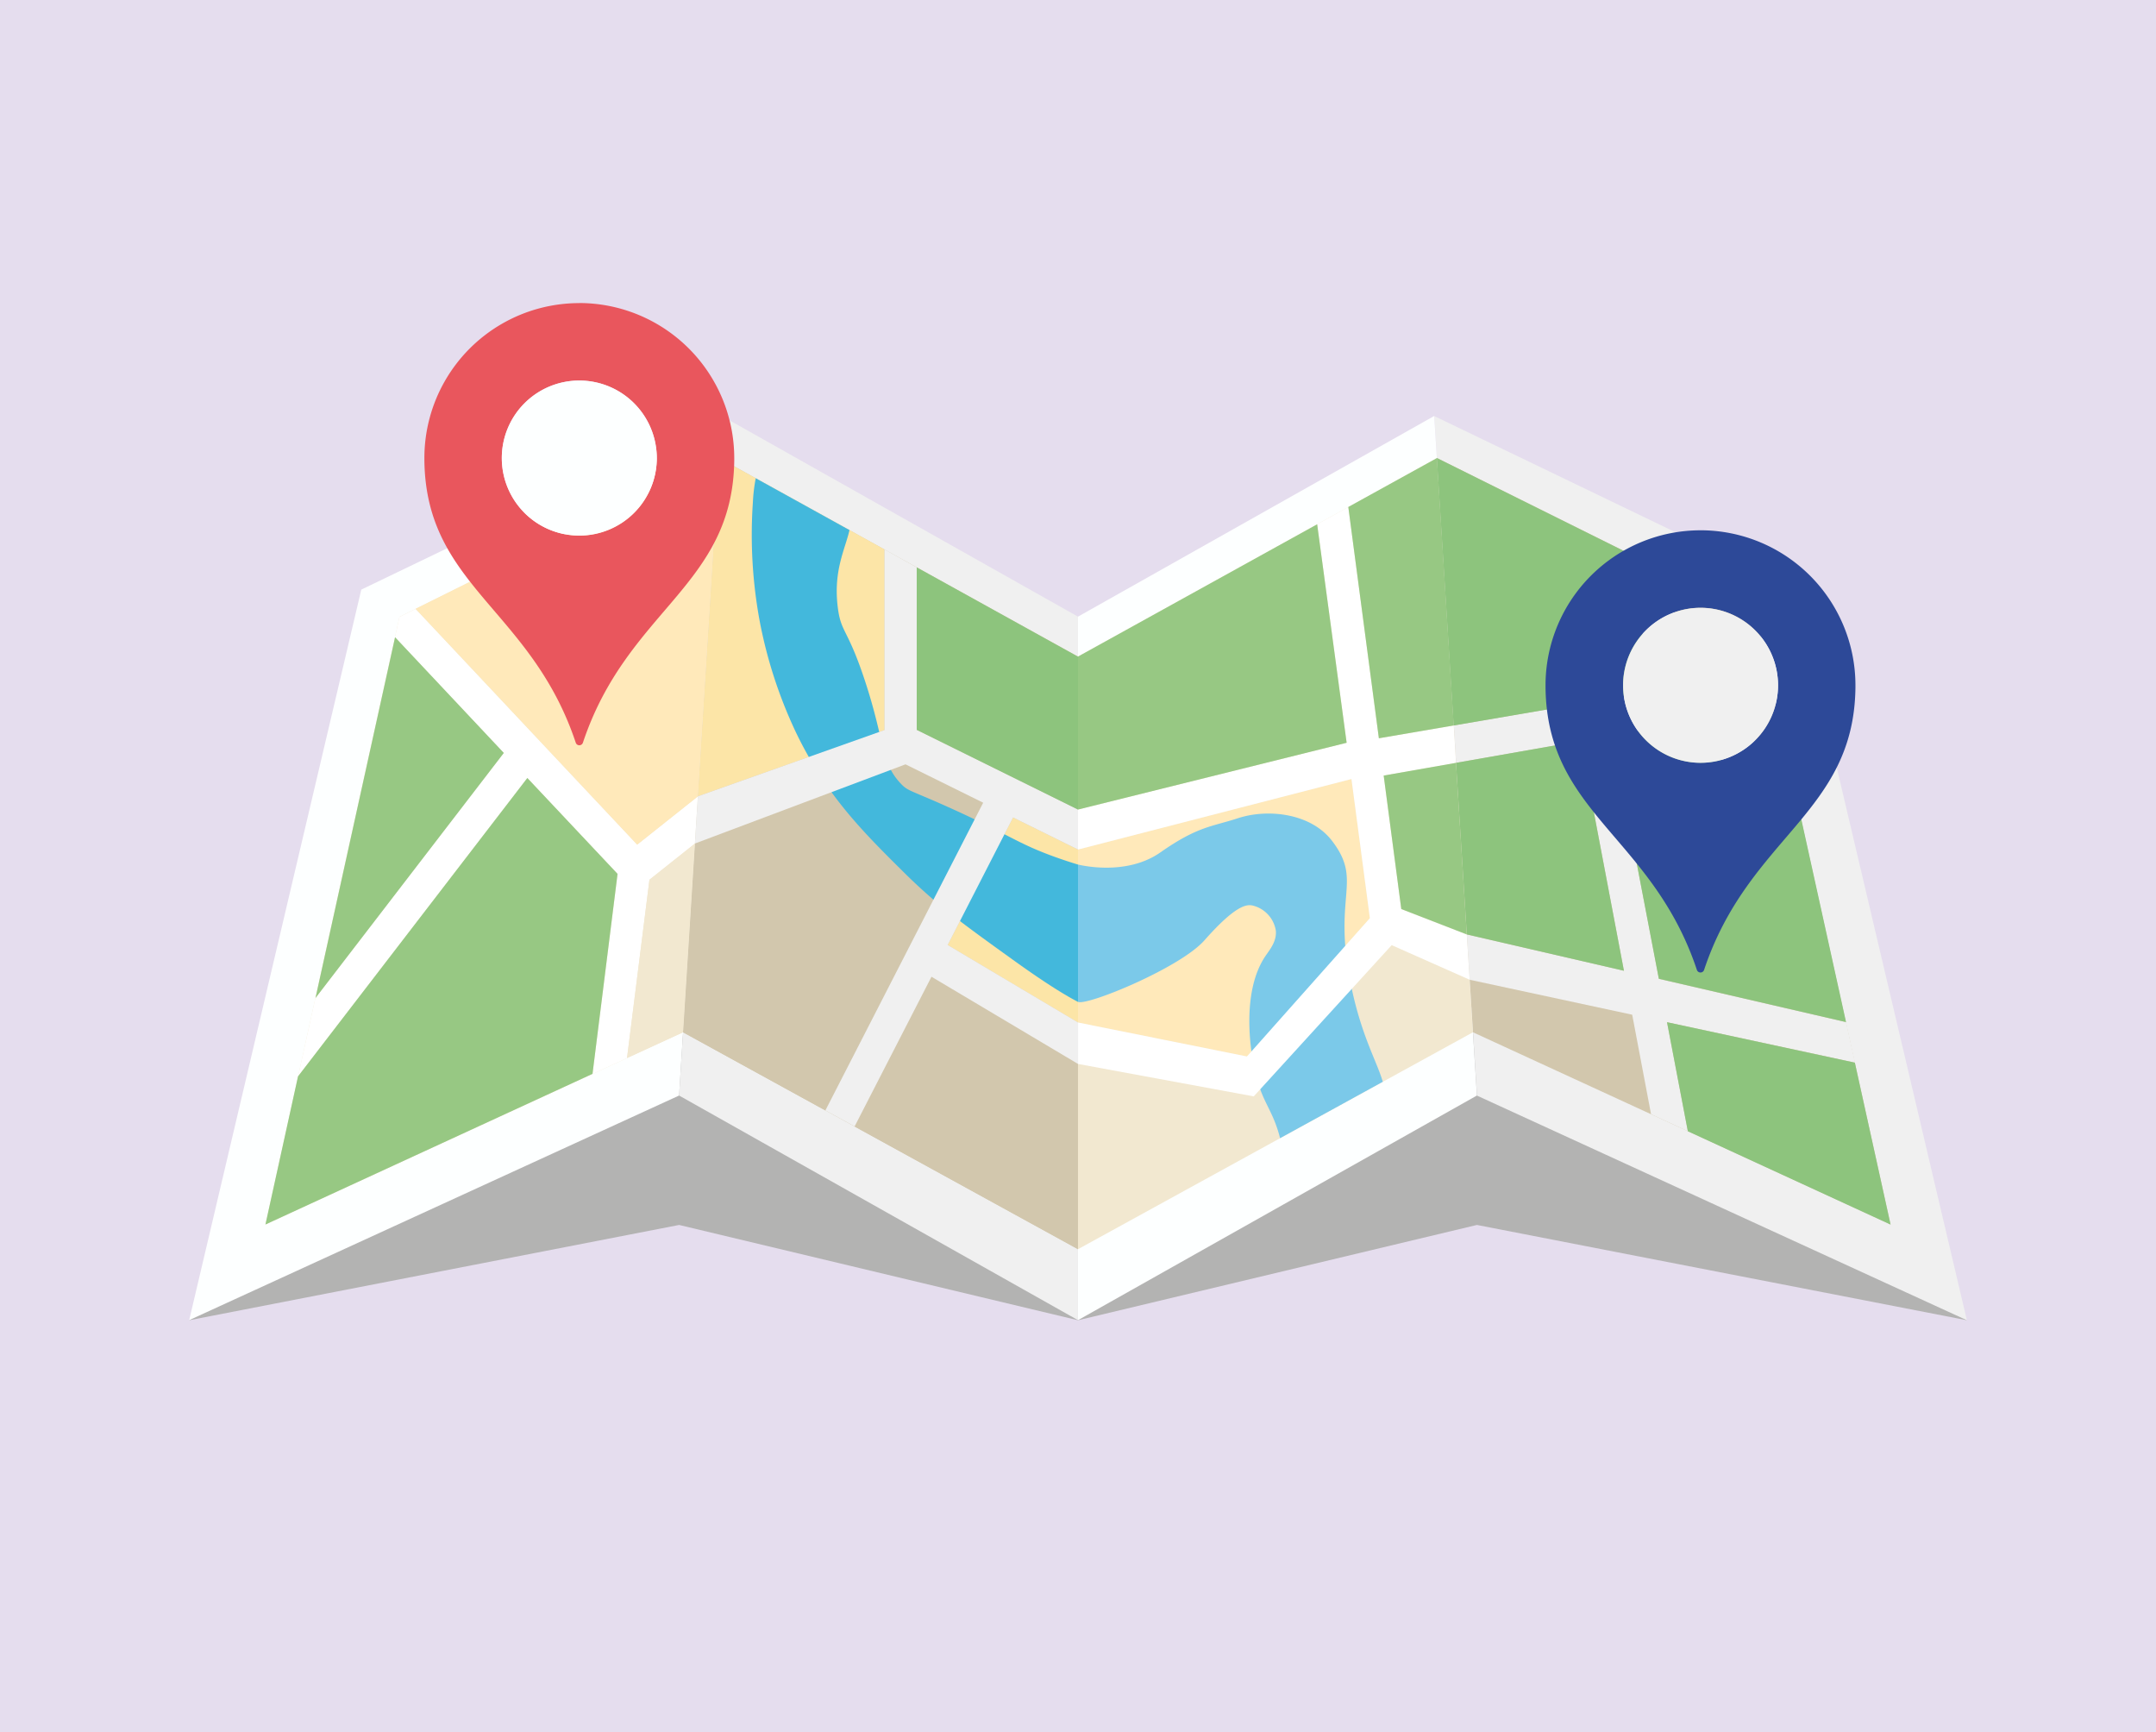 <svg id="Laag_1" data-name="Laag 1" xmlns="http://www.w3.org/2000/svg" xmlns:xlink="http://www.w3.org/1999/xlink" viewBox="0 0 959 770.33"><defs><style>.cls-1{fill:none;}.cls-2{fill:#e5ddee;}.cls-3{fill:#b3b3b2;}.cls-4{fill:#fdffff;}.cls-5{fill:#f2e8d0;}.cls-6{fill:#f0f0f0;}.cls-7{fill:#d2c7ad;}.cls-8{fill:#fff;}.cls-9{fill:#97c883;}.cls-10{fill:#ffe9ba;}.cls-11{clip-path:url(#clip-path);}.cls-12{fill:#7bc9e9;}.cls-13{fill:#fce5a7;}.cls-14{fill:#8dc47d;}.cls-15{fill:#43b8dc;}.cls-16{fill:#e9565d;}.cls-17{fill:#2d4998;}</style><clipPath id="clip-path" transform="translate(-893.12 -0.67)"><rect class="cls-1" x="893.12" y="0.67" width="959" height="959"/></clipPath></defs><rect id="Rectangle_98" data-name="Rectangle 98" class="cls-2" width="959" height="770.33"/><path id="Path_1000" data-name="Path 1000" class="cls-3" d="M977.27,587.82l217.92-42.38,177.43,42.38,177.44-42.38L1768,587.82,1578.1,367.58,1245,373.35Z" transform="translate(-893.12 -0.67)"/><path id="Path_1001" data-name="Path 1001" class="cls-4" d="M1214.18,185.67l-160.36,77.22L977.27,587.78l217.92-99.9Z" transform="translate(-893.12 -0.67)"/><path id="Path_1002" data-name="Path 1002" class="cls-5" d="M1213,204.36l-16.06,255.39-185.75,85.49L1070.81,275Z" transform="translate(-893.12 -0.67)"/><path id="Path_1003" data-name="Path 1003" class="cls-6" d="M1372.62,274.91l-158.44-89.24-19,302.21,177.43,99.9Z" transform="translate(-893.12 -0.67)"/><path id="Path_1004" data-name="Path 1004" class="cls-6" d="M1768,587.82l-217.9-99.9-19-302.21,160.38,77.22,46.6,197.8,4.16,17.67Z" transform="translate(-893.12 -0.67)"/><path id="Path_1005" data-name="Path 1005" class="cls-4" d="M1372.62,274.91l158.44-89.24,19,302.21-177.44,99.9Z" transform="translate(-893.12 -0.67)"/><path id="Path_1006" data-name="Path 1006" class="cls-7" d="M1372.62,292.67V556.22l-175.68-96.47L1213,204.35Z" transform="translate(-893.12 -0.67)"/><path id="Path_1007" data-name="Path 1007" class="cls-7" d="M1734.05,545.24l-90.16-41.5-16.36-7.53-79.23-36.46-1.47-23.36-1.26-20.16-4.8-76.31-1-16.66-7.48-118.91L1618,246.94l16.61,8.25,39.8,19.77,14.88,67.46,5,22.77,19.86,90,4,18Z" transform="translate(-893.12 -0.67)"/><path id="Path_1008" data-name="Path 1008" class="cls-5" d="M1548.3,459.75l-175.68,96.47V292.67l159.62-88.27Z" transform="translate(-893.12 -0.67)"/><path id="Path_1009" data-name="Path 1009" class="cls-8" d="M1203.54,354.83l-1.32,21L1182,391.92l-9.94,79.3-15.38,7.07,11.14-88.93-40.11-42.69-102,132.69,7.69-34.82,83.77-109-48.37-51.45,2-9.06,7.17-3.57,98.57,104.87Z" transform="translate(-893.12 -0.67)"/><path id="Path_1010" data-name="Path 1010" class="cls-9" d="M1033.45,444.52l83.77-109-48.37-51.46Z" transform="translate(-893.12 -0.67)"/><path id="Path_1011" data-name="Path 1011" class="cls-9" d="M1011.19,545.24l145.48-67,11.14-88.94-40.13-42.63-102,132.69Z" transform="translate(-893.12 -0.67)"/><path id="Path_1012" data-name="Path 1012" class="cls-7" d="M1202.22,375.82l-5.28,83.93,63.35,34.78,70.16-136.86-34.58-17.08Z" transform="translate(-893.12 -0.67)"/><path id="Path_1013" data-name="Path 1013" class="cls-5" d="M1182,391.91l20.23-16.09-5.28,83.93L1172,471.2Z" transform="translate(-893.12 -0.67)"/><path id="Path_1014" data-name="Path 1014" class="cls-7" d="M1273.27,501.67l99.35,54.56V473.87l-65.17-38.79Z" transform="translate(-893.12 -0.67)"/><path id="Path_1015" data-name="Path 1015" class="cls-10" d="M1372.62,455.41V378.49l121.63-31.38,8.19,61.88-54.67,61.52Z" transform="translate(-893.12 -0.67)"/><g id="Group_29" data-name="Group 29"><g class="cls-11"><g id="Group_28" data-name="Group 28"><path id="Path_1016" data-name="Path 1016" class="cls-12" d="M1508.23,481.75l-45.72,25.1c-3.08-12-7.08-14.88-10.2-26-3.54-12.61-7-39.38,3.77-55.13,1.85-2.71,5-6.44,4.53-11.19a13.69,13.69,0,0,0-10.57-11.2c-2.4-.4-7.22-.28-21.15,15.5-10.83,12.3-52.35,29.29-56.27,27.4V385.16c6.93,1.6,23.77,3.61,36.64-5.4,16.68-11.68,22.85-11.39,34.49-15.2,13.25-4.35,32.54-2.31,42,10.23,14,18.44-.55,24,8.81,66.42,4.62,21,11,31.58,13.63,40.53" transform="translate(-893.12 -0.67)"/><path id="Path_1017" data-name="Path 1017" class="cls-13" d="M1314.66,420.94l29.08-56.71,28.88,14.26v76.93Z" transform="translate(-893.12 -0.67)"/><path id="Path_1018" data-name="Path 1018" class="cls-8" d="M1546.83,436.39,1512.15,421l-61.36,67.26-78.17-14.43V455.41l75.15,15.1L1502.45,409l-8.19-61.88-121.63,31.36V360.67L1492.12,331,1479,233.83l13.87-7.67L1506.45,329l33.31-5.7,1,16.66-29.87,5.24-2.3.41,7.82,59.36,29.15,11.29Z" transform="translate(-893.12 -0.67)"/><path id="Path_1019" data-name="Path 1019" class="cls-6" d="M1634.62,455.27l9.26,48.47-16.36-7.54-8.39-44.26-72.3-15.55-1.27-20.15,69.89,16.15-19.37-102.18-55.29,9.71-1-16.66,88.1-15.1-9.83-61.22,16.61,8.26,9.16,51.72,45.54,35.52,5,22.77L1638,323l-27.7,4.77L1631,436l83.26,19.25,4,18Z" transform="translate(-893.12 -0.67)"/><path id="Path_1020" data-name="Path 1020" class="cls-9" d="M1492.85,226.14,1506.45,329l33.31-5.71-7.48-118.91Z" transform="translate(-893.12 -0.67)"/><path id="Path_1021" data-name="Path 1021" class="cls-14" d="M1532.24,204.36,1618,247l9.83,61.22-88.11,15.1Z" transform="translate(-893.12 -0.67)"/><path id="Path_1022" data-name="Path 1022" class="cls-14" d="M1610.25,327.76,1638,323l56.39,42.21,19.86,90-83.27-19.26Z" transform="translate(-893.12 -0.67)"/><path id="Path_1023" data-name="Path 1023" class="cls-14" d="M1634.62,455.27l83.55,18,15.88,72-90.17-41.5Z" transform="translate(-893.12 -0.67)"/><path id="Path_1024" data-name="Path 1024" class="cls-14" d="M1540.77,339.93l55.29-9.72,19.39,102.18-69.87-16.15Z" transform="translate(-893.12 -0.67)"/><path id="Path_1025" data-name="Path 1025" class="cls-9" d="M1540.77,339.93l-32.18,5.65,7.83,59.36,29.14,11.29Z" transform="translate(-893.12 -0.67)"/><path id="Path_1026" data-name="Path 1026" class="cls-13" d="M1213,204.36,1286.53,245v80.36l-83,29.46Z" transform="translate(-893.12 -0.67)"/><path id="Path_1027" data-name="Path 1027" class="cls-10" d="M1213,204.36l-135,67.05,98.55,104.86,27-21.44Z" transform="translate(-893.12 -0.67)"/><path id="Path_1028" data-name="Path 1028" class="cls-15" d="M1372.62,385.16v61.08c-6.15-3.18-15.29-8.89-29.06-18.8-22.43-16.13-33.64-24.2-48.33-38.75-18.3-18.13-34.83-34.49-48.34-62.88A205.25,205.25,0,0,1,1231,276.72a210.77,210.77,0,0,1-3-52.54,74.29,74.29,0,0,1,1.28-10.82l41.7,23.06c-2,8.7-7.23,18-5.22,34.28,1.43,11.52,4.35,9.23,12.09,32.72,9,27.29,6.95,36.14,15.86,45.65,3.41,3.64,4.16,2.82,22.65,11.2,25.83,11.69,29,15.38,46.08,21.53,3.57,1.29,7,2.4,10.18,3.37" transform="translate(-893.12 -0.67)"/><path id="Path_1029" data-name="Path 1029" class="cls-6" d="M1372.62,378.48V360.67l-71.73-35.42V253L1286.54,245v80.36l-83,29.45-1.32,21,93.68-35.22,34.55,17.06-70.19,136.85,13,7.12,34.19-66.57,65.21,38.8V455.41l-58-34.48,29.08-56.71Z" transform="translate(-893.12 -0.67)"/><path id="Path_1030" data-name="Path 1030" class="cls-9" d="M1372.62,292.67,1479,233.84,1492.11,331l-119.49,29.7Z" transform="translate(-893.12 -0.67)"/><path id="Path_1031" data-name="Path 1031" class="cls-14" d="M1300.89,253v72.26l71.73,35.45v-68Z" transform="translate(-893.12 -0.67)"/><path id="Path_1032" data-name="Path 1032" class="cls-16" d="M1150.81,135.47a68.9,68.9,0,0,0-68.92,68.9v1c.64,56.11,47.47,66.08,67.33,125.6a1.66,1.66,0,0,0,2.11,1.06h0a1.71,1.71,0,0,0,1.07-1.06c19.85-59.52,66.67-69.49,67.32-125.6v-1a69,69,0,0,0-68.93-68.93m0,103.39a34.46,34.46,0,1,1,34.46-34.46h0a34.46,34.46,0,0,1-34.46,34.46" transform="translate(-893.12 -0.67)"/><path id="Path_1033" data-name="Path 1033" class="cls-4" d="M1185.28,204.39a34.48,34.48,0,1,1-34.48-34.48h0a34.48,34.48,0,0,1,34.47,34.46Z" transform="translate(-893.12 -0.67)"/><path id="Path_1034" data-name="Path 1034" class="cls-17" d="M1649.51,236.51a68.94,68.94,0,0,0-68.93,68.92v1c.65,56.1,47.48,66.08,67.33,125.6a1.68,1.68,0,0,0,2.13,1.05,1.65,1.65,0,0,0,1.06-1.05c19.85-59.52,66.68-69.5,67.33-125.6v-1a68.94,68.94,0,0,0-68.92-68.93h0m0,103.39A34.47,34.47,0,1,1,1684,305.42h0a34.46,34.46,0,0,1-34.46,34.46h0" transform="translate(-893.12 -0.67)"/><path id="Path_1035" data-name="Path 1035" class="cls-6" d="M1684,305.44A34.46,34.46,0,1,1,1649.53,271h0A34.47,34.47,0,0,1,1684,305.44Z" transform="translate(-893.12 -0.67)"/></g></g></g></svg>